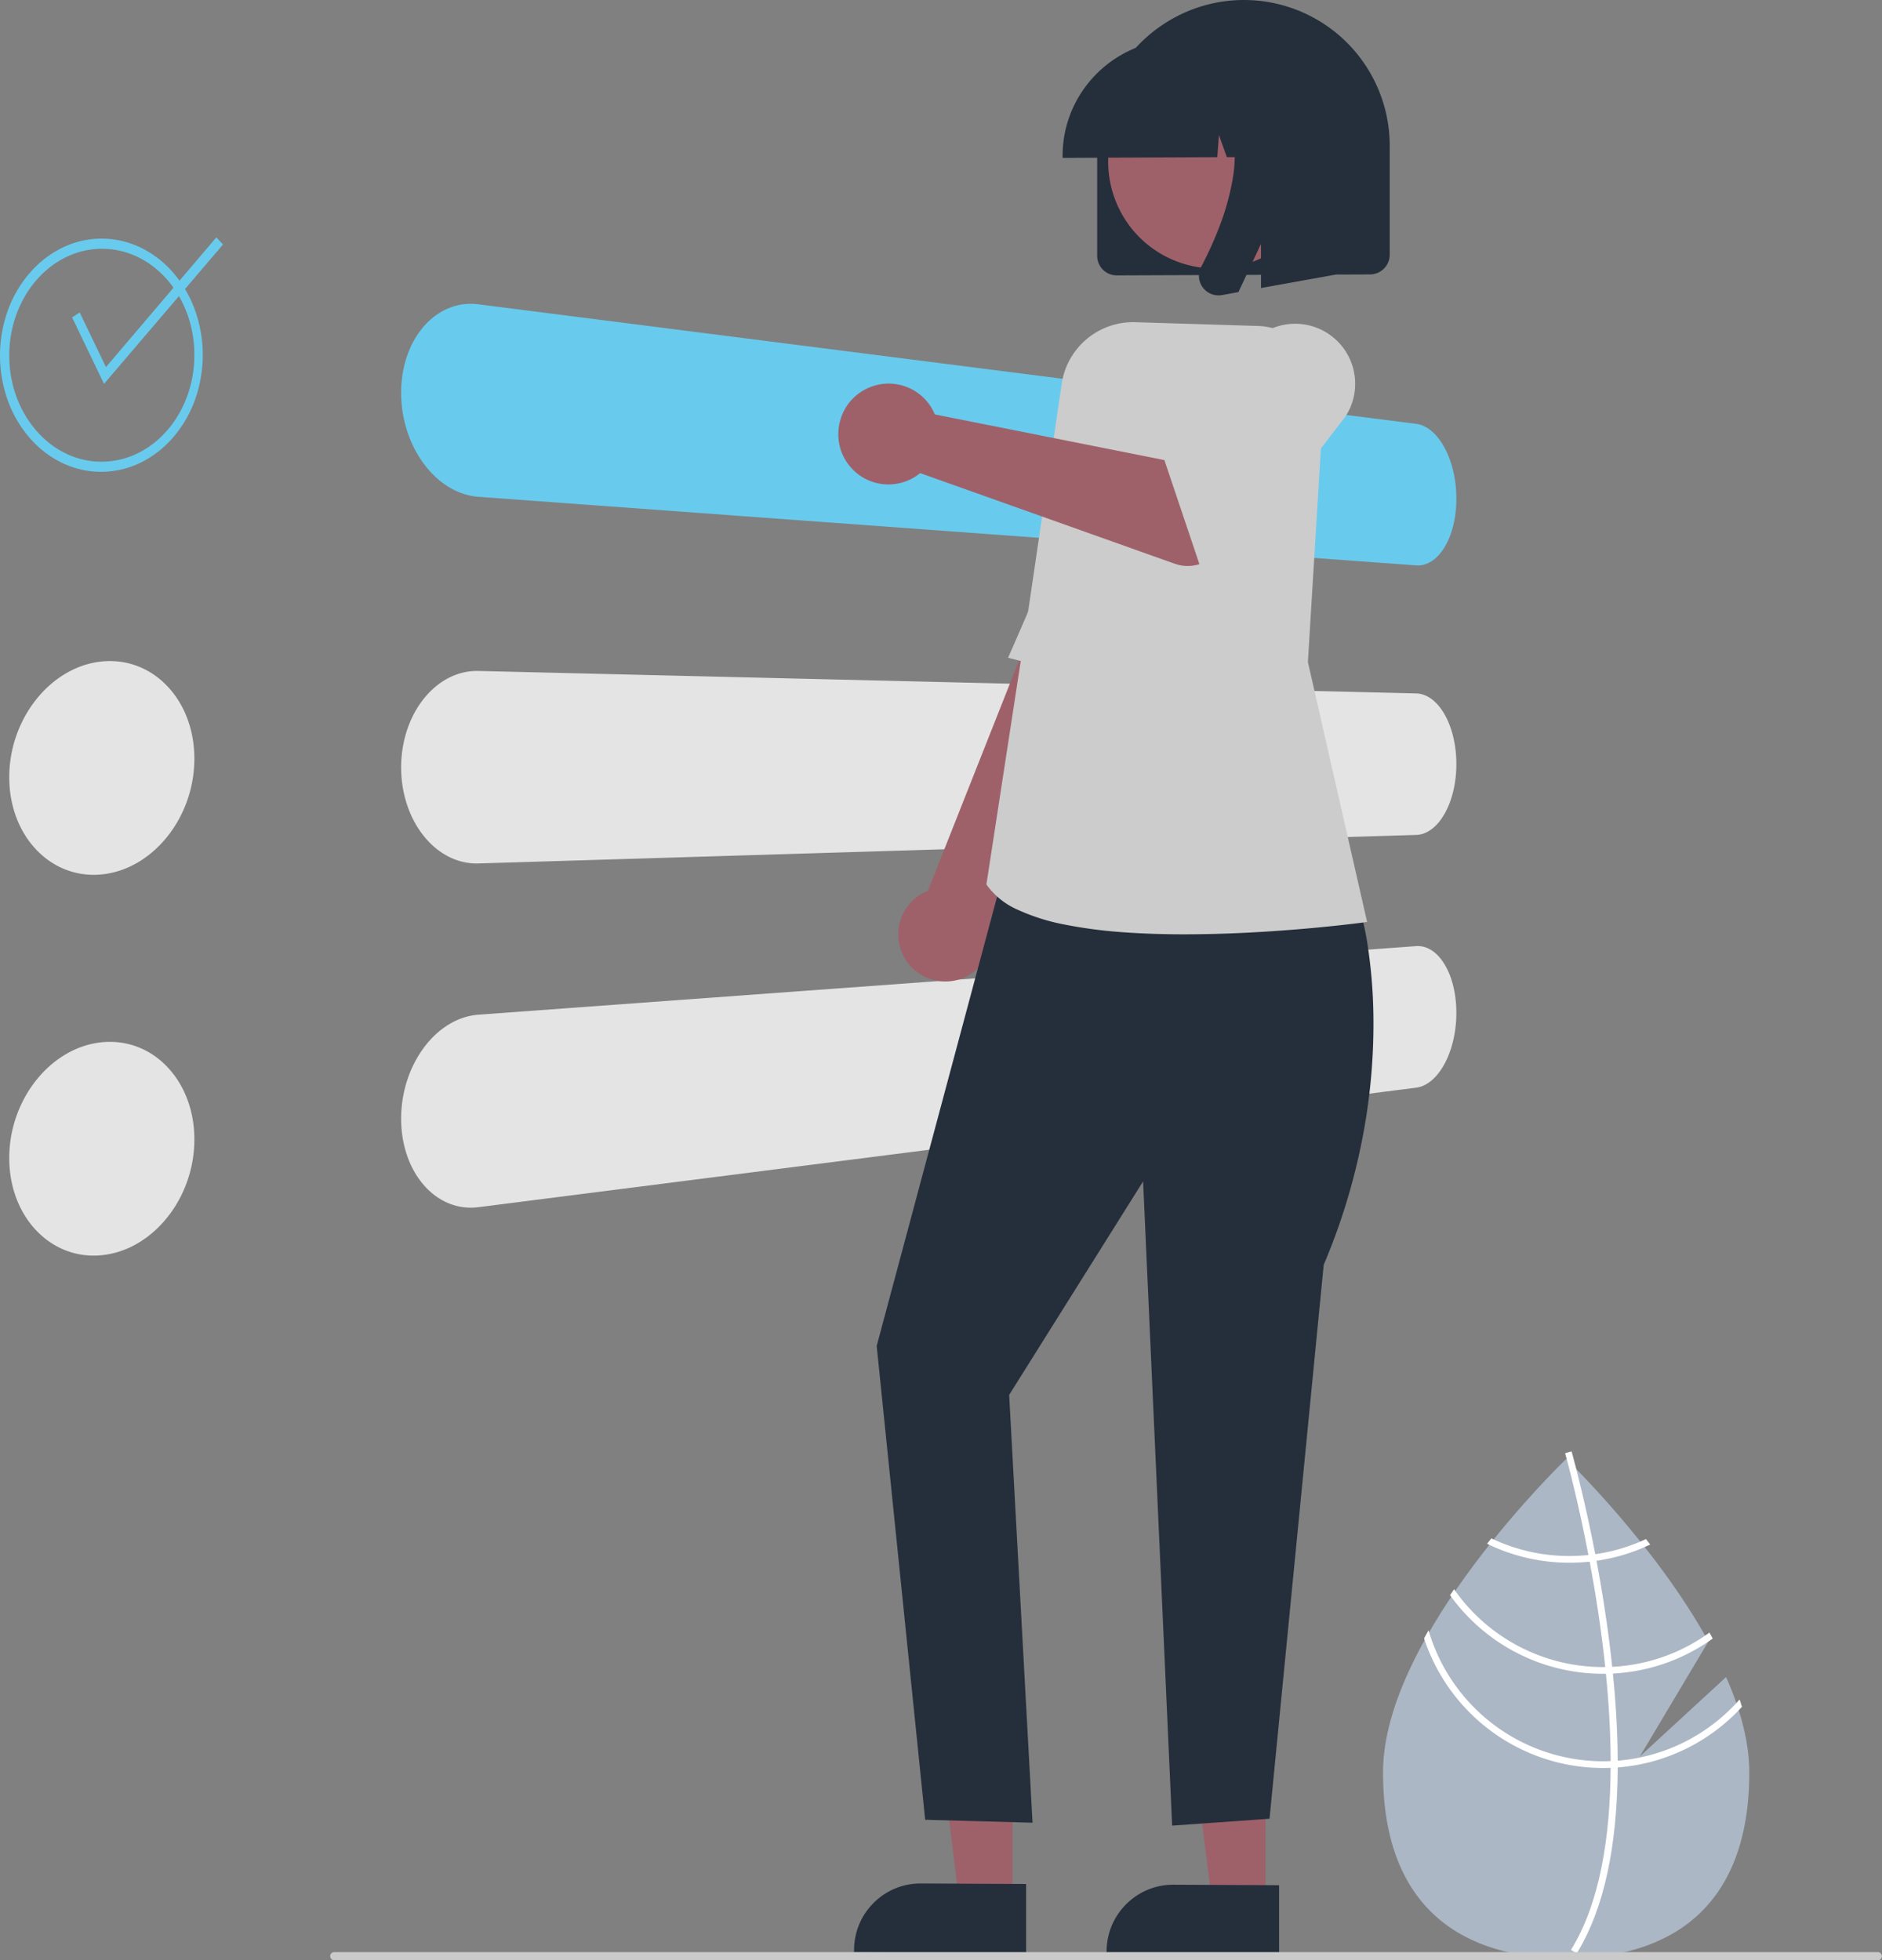 <svg xmlns="http://www.w3.org/2000/svg" width="559.174" height="582.5"><rect width="100%" height="100%" fill="#808080" stroke="none"/><path fill="#ABB7C4" d="m512.854 498.347-25.613 23.58 20.355-34.155c-16.037-29.082-42.265-54.216-42.265-54.216s-54.415 52.134-54.415 93.115 24.362 55.29 54.415 55.29c30.052 0 54.414-14.31 54.414-55.29 0-9.122-2.7-18.795-6.891-28.324"/><path fill="#fff" d="M480.654 523.204v2.02c-.12 23.48-4.08 41.8-11.85 54.7-.11.19-.23.37-.34.56l-.87-.53-.83-.52c8.62-13.93 11.67-33.62 11.78-54.1.01-.66.02-1.33.01-2-.03-8.67-.56-17.44-1.41-25.96-.06-.66-.13-1.33-.2-2-1.18-11.24-2.88-21.98-4.62-31.31-.12-.66-.25-1.32-.38-1.97-3.01-15.78-6.08-27.21-6.78-29.74-.08-.31-.13-.48-.14-.52l.95-.27.01-.01.96-.27c.01.04.18.61.46 1.67 1.07 3.96 3.85 14.71 6.58 28.89.12.64.25 1.3.37 1.96 1.42 7.57 2.81 16.03 3.91 24.91q.42 3.345.75 6.6c.08.67.15 1.34.21 2q1.38 13.815 1.43 25.89"/><path fill="#fff" d="M473.984 461.844c-.67.09-1.35.18-2.04.25a55 55 0 0 1-5.64.29 53.7 53.7 0 0 1-23.2-5.24c-.42.53-.84 1.06-1.27 1.6a55.65 55.65 0 0 0 24.47 5.64 57 57 0 0 0 6.02-.32c.68-.07 1.36-.16 2.03-.26a55.2 55.2 0 0 0 15.95-4.83q-.645-.825-1.26-1.62a53.5 53.5 0 0 1-15.06 4.49M479.014 495.314q-1.035.06-2.07.06c-.21.01-.43.01-.64.01a53.95 53.95 0 0 1-44.28-23.13c-.4.59-.8 1.18-1.19 1.78a55.95 55.95 0 0 0 45.47 23.35c.28 0 .56 0 .84-.01.7-.01 1.39-.03 2.08-.06a55.66 55.66 0 0 0 29.65-10.4c-.32-.59-.64-1.18-.97-1.77a53.6 53.6 0 0 1-28.89 10.17"/><path fill="#fff" d="M480.654 523.204a56.297 56.297 0 0 1-4.35.18 54.09 54.09 0 0 1-51.86-38.92c-.45.81-.9 1.61-1.33 2.42a56.075 56.075 0 0 0 53.19 38.5c.75 0 1.5-.01 2.24-.05.71-.02 1.41-.06 2.11-.11a55.9 55.9 0 0 0 36.9-18.01c-.21-.74-.45-1.47-.69-2.21a53.92 53.92 0 0 1-36.21 18.2"/><path fill="#68CBED" d="M420.747 125.949 142.158 90.43a18 18 0 0 0-2.263-.147 17 17 0 0 0-2.23.141 17 17 0 0 0-2.19.429 17.5 17.5 0 0 0-2.14.722 18 18 0 0 0-1.992.963 19 19 0 0 0-1.889 1.204 20 20 0 0 0-1.777 1.45 22 22 0 0 0-1.658 1.685 24 24 0 0 0-1.512 1.905q-.714 1.002-1.34 2.086-.626 1.087-1.162 2.26t-.977 2.427q-.458 1.295-.802 2.648t-.575 2.753q-.226 1.4-.347 2.844t-.12 2.924q.005 1.478.12 2.946t.347 2.913q.233 1.45.578 2.873t.801 2.81q.442 1.342.978 2.623.535 1.282 1.161 2.494t1.34 2.355q.713 1.147 1.512 2.208t1.659 2.023q.86.957 1.777 1.806t1.888 1.585a24 24 0 0 0 1.992 1.358 22 22 0 0 0 2.14 1.147 20 20 0 0 0 2.19.868 19 19 0 0 0 2.23.589 19 19 0 0 0 2.264.307l278.588 20.378a7 7 0 0 0 2.408-.24 7.6 7.6 0 0 0 1.161-.43 8.6 8.6 0 0 0 1.128-.631 10 10 0 0 0 1.043-.795 12 12 0 0 0 .982-.963 14 14 0 0 0 .918-1.127q.445-.604.854-1.288t.774-1.426.682-1.543q.32-.8.59-1.654t.494-1.76q.235-.937.404-1.907t.29-1.97q.117-.998.175-2.024t.058-2.074q-.004-1.047-.058-2.085t-.175-2.06q-.116-1.021-.29-2.027t-.404-1.988q-.223-.951-.494-1.859-.268-.895-.59-1.764t-.682-1.686q-.364-.815-.774-1.581t-.854-1.46-.918-1.311-.982-1.16a14 14 0 0 0-1.043-1.005 11 11 0 0 0-1.128-.858 9.5 9.5 0 0 0-1.161-.662 8 8 0 0 0-1.192-.462 7.6 7.6 0 0 0-1.218-.26" data-name="Rectangle 1 - Outline"/><path fill="#e4e4e4" d="m420.747 206.055-278.589-6.673a18 18 0 0 0-4.493.459 18 18 0 0 0-2.19.656 19 19 0 0 0-2.14.939 21 21 0 0 0-1.992 1.165 22 22 0 0 0-1.889 1.402 24 24 0 0 0-1.777 1.635q-.86.876-1.658 1.864-.799.989-1.512 2.062-.714 1.072-1.34 2.224t-1.162 2.381q-.535 1.23-.977 2.528-.458 1.345-.802 2.732t-.575 2.812q-.227 1.424-.347 2.881t-.12 2.936q.004 1.48.12 2.935t.347 2.878q.233 1.416.578 2.801t.801 2.728q.442 1.302.978 2.528t1.161 2.373q.626 1.149 1.34 2.216.713 1.065 1.512 2.047t1.659 1.852a23 23 0 0 0 1.776 1.624 22 22 0 0 0 1.89 1.39 21 21 0 0 0 1.991 1.153 19 19 0 0 0 2.14.925 18 18 0 0 0 2.19.642 18 18 0 0 0 2.23.361 18 18 0 0 0 2.264.073l278.586-8.475a7 7 0 0 0 1.218-.141 7.6 7.6 0 0 0 1.192-.345 8.4 8.4 0 0 0 1.161-.55 10 10 0 0 0 1.128-.748 12 12 0 0 0 1.043-.903 14 14 0 0 0 .982-1.064q.474-.568.918-1.222t.854-1.376q.41-.727.774-1.507t.682-1.613q.32-.846.59-1.722t.494-1.806q.234-.951.404-1.94t.29-1.999q.117-1.014.175-2.046t.058-2.08q-.004-1.039-.058-2.075t-.175-2.047q-.116-1.013-.29-1.997t-.404-1.946q-.224-.93-.495-1.81t-.589-1.712q-.316-.831-.681-1.61t-.774-1.5q-.41-.724-.853-1.373t-.919-1.217a14 14 0 0 0-.982-1.058 12 12 0 0 0-1.043-.896 10 10 0 0 0-1.127-.741 8.4 8.4 0 0 0-1.163-.54 7.5 7.5 0 0 0-1.192-.338 7 7 0 0 0-1.218-.132" data-name="Rectangle 3 - Outline"/><path fill="#e4e4e4" d="m420.747 281.153-278.589 20.375a19 19 0 0 0-2.263.307 19 19 0 0 0-2.23.588 20 20 0 0 0-2.19.868 22 22 0 0 0-2.14 1.147 24 24 0 0 0-1.992 1.358q-.973.743-1.889 1.585-.916.847-1.777 1.806t-1.658 2.024q-.798 1.067-1.512 2.21-.714 1.142-1.34 2.354-.626 1.214-1.162 2.494t-.977 2.623q-.458 1.387-.802 2.811t-.575 2.869q-.226 1.447-.347 2.914t-.12 2.947q.005 1.48.12 2.924t.347 2.844q.233 1.404.578 2.754t.801 2.649q.442 1.254.978 2.426.535 1.174 1.161 2.26t1.34 2.087a24 24 0 0 0 1.512 1.904 22 22 0 0 0 1.659 1.686 20 20 0 0 0 1.777 1.45 19 19 0 0 0 1.888 1.204 18 18 0 0 0 1.992.963 17.5 17.5 0 0 0 2.14.722 17 17 0 0 0 2.19.429 17 17 0 0 0 2.23.14 18 18 0 0 0 2.264-.146l278.586-35.51a7.6 7.6 0 0 0 1.218-.259 8 8 0 0 0 1.192-.462 9.5 9.5 0 0 0 1.161-.662 11 11 0 0 0 1.128-.858 14 14 0 0 0 1.043-1.004q.5-.542.982-1.16.474-.62.918-1.313t.854-1.459q.41-.76.774-1.581t.682-1.685q.32-.868.59-1.776t.494-1.859q.235-.984.404-1.99t.29-2.027q.117-1.022.175-2.06t.058-2.085q-.005-1.043-.06-2.068t-.174-2.025q-.115-1.003-.289-1.973t-.404-1.907q-.223-.906-.494-1.76-.267-.853-.588-1.654t-.683-1.543q-.367-.736-.778-1.423t-.853-1.288a14 14 0 0 0-.918-1.126 12 12 0 0 0-.983-.963 10 10 0 0 0-1.042-.795 8.6 8.6 0 0 0-1.128-.632 7.6 7.6 0 0 0-1.162-.428 7 7 0 0 0-2.407-.241" data-name="Rectangle 4 - Outline"/><path fill="#9e616a" d="M268.9 284.886a13.972 13.972 0 0 0 25.287-11.44l53.994-110.925-25.845-15.667-46.63 117.825q-.267.104-.526.218t-.517.238-.51.26-.503.288a13.99 13.99 0 0 0-4.75 19.202Z" data-name="Path 5"/><path fill="#ccc" d="m337.874 205.295-38.357-9.831s1.252-2.831 3.287-7.522 4.88-11.23 8.079-18.655 6.748-15.722 10.215-23.923 6.838-16.304 9.678-23.328 6.065-11.23 9.308-13.587a12.8 12.8 0 0 1 9.404-2.5 18.2 18.2 0 0 1 7.278 2.77 20 20 0 0 1 2.921 2.217l8.894 16.173Z" data-name="Path 8"/><path fill="#e4e4e4" d="M30.902 196.51a25 25 0 0 0-2.769.361 25 25 0 0 0-2.729.67 26 26 0 0 0-2.68.98 28 28 0 0 0-2.62 1.287q-1.248.702-2.44 1.527t-2.314 1.772q-1.122.945-2.178 2.015t-2.034 2.257-1.855 2.46-1.645 2.62q-.76 1.353-1.423 2.778t-1.203 2.917q-.565 1.546-.989 3.126t-.706 3.185-.426 3.233-.142 3.268.142 3.24.426 3.147q.283 1.55.706 3.043t.985 2.927q.547 1.383 1.204 2.676a29 29 0 0 0 1.425 2.489 27 27 0 0 0 1.644 2.287 27 27 0 0 0 1.857 2.091 25 25 0 0 0 2.034 1.849 24 24 0 0 0 2.179 1.58 23.2 23.2 0 0 0 4.755 2.34 22.7 22.7 0 0 0 5.296 1.204 23 23 0 0 0 2.729.12 25 25 0 0 0 2.769-.195 25 25 0 0 0 2.754-.507 26 26 0 0 0 2.69-.808 27 27 0 0 0 2.618-1.104 29 29 0 0 0 2.538-1.394q1.2-.748 2.337-1.606t2.205-1.827 2.06-2.046 1.908-2.258q.922-1.181 1.736-2.433t1.524-2.57 1.315-2.698 1.101-2.817q.515-1.487.902-3t.645-3.048q.257-1.536.387-3.088t.13-3.117-.13-3.09-.387-3.01q-.258-1.48-.645-2.918t-.902-2.82q-.5-1.339-1.101-2.597-.61-1.254-1.32-2.434a27.3 27.3 0 0 0-3.255-4.349 26 26 0 0 0-1.904-1.877 24 24 0 0 0-2.06-1.633 24 24 0 0 0-2.204-1.386 23 23 0 0 0-2.342-1.131 22.7 22.7 0 0 0-5.155-1.463 23 23 0 0 0-2.69-.268 24 24 0 0 0-2.754.046M30.902 309.663a25 25 0 0 0-2.769.36 25 25 0 0 0-2.729.67 26 26 0 0 0-2.68.98 28 28 0 0 0-2.62 1.288q-1.248.702-2.44 1.526t-2.314 1.772q-1.122.945-2.178 2.015t-2.034 2.257-1.855 2.46-1.645 2.621q-.76 1.352-1.423 2.777t-1.203 2.917q-.565 1.547-.989 3.126t-.706 3.185-.426 3.233-.142 3.269.142 3.239.426 3.148q.283 1.549.706 3.043t.985 2.926q.547 1.383 1.204 2.676a29 29 0 0 0 1.425 2.49 27 27 0 0 0 1.644 2.286 27 27 0 0 0 1.857 2.091 25 25 0 0 0 2.034 1.85 24 24 0 0 0 2.179 1.58 23.2 23.2 0 0 0 4.755 2.34 22.7 22.7 0 0 0 5.296 1.204 23 23 0 0 0 2.729.12 25 25 0 0 0 2.769-.196 25 25 0 0 0 2.754-.507 26 26 0 0 0 2.69-.808 27 27 0 0 0 2.618-1.103 29 29 0 0 0 2.538-1.394q1.2-.75 2.337-1.606t2.205-1.827q1.066-.97 2.06-2.047t1.908-2.258q.922-1.181 1.736-2.433t1.524-2.57 1.315-2.697 1.101-2.817q.515-1.488.902-3.001t.645-3.048q.257-1.536.387-3.088t.13-3.116-.13-3.091-.387-3.01q-.258-1.48-.645-2.918t-.902-2.82q-.5-1.339-1.101-2.597-.61-1.254-1.32-2.434a27.3 27.3 0 0 0-3.255-4.349 26 26 0 0 0-1.904-1.876 24 24 0 0 0-2.06-1.634 24 24 0 0 0-2.204-1.385 23 23 0 0 0-2.342-1.132 22.7 22.7 0 0 0-5.155-1.462 23 23 0 0 0-2.69-.269 24 24 0 0 0-2.754.046" data-name="Ellipse 3 - Outline"/><path fill="#68CBED" d="M30.907 73.93a24 24 0 0 0-2.769.09 24 24 0 0 0-2.729.405 24 24 0 0 0-2.68.722 25 25 0 0 0-2.62 1.034 26 26 0 0 0-2.44 1.284 27 27 0 0 0-2.315 1.548 28 28 0 0 0-2.178 1.806q-1.06.974-2.038 2.065-.979 1.091-1.855 2.28t-1.645 2.462q-.764 1.292-1.426 2.647t-1.204 2.8q-.56 1.49-.985 3.028t-.706 3.116q-.284 1.583-.426 3.192t-.142 3.25q0 1.639.142 3.25t.426 3.19q.283 1.576.706 3.111t.985 3.022q.547 1.436 1.204 2.792.662 1.352 1.43 2.623t1.644 2.452q.875 1.185 1.855 2.268t2.035 2.046a28 28 0 0 0 2.167 1.799 27 27 0 0 0 2.315 1.532 26 26 0 0 0 2.44 1.269 25 25 0 0 0 2.62 1.017 24 24 0 0 0 5.41 1.084 24.5 24.5 0 0 0 5.52-.168 24 24 0 0 0 2.691-.546 25 25 0 0 0 2.618-.85 26 26 0 0 0 2.538-1.147 27 27 0 0 0 2.342-1.374 27 27 0 0 0 2.204-1.614q1.067-.867 2.06-1.847t1.91-2.072q.921-1.093 1.735-2.266t1.524-2.422q.713-1.25 1.315-2.57t1.101-2.705q.515-1.437.902-2.913t.645-2.985q.257-1.516.387-3.055t.13-3.105q0-1.563-.13-3.103t-.387-3.047q-.258-1.508-.645-2.982t-.902-2.909q-.5-1.385-1.101-2.702t-1.321-2.565q-.71-1.238-1.524-2.408t-1.73-2.253q-.91-1.082-1.904-2.057t-2.06-1.834a27 27 0 0 0-2.203-1.603 26 26 0 0 0-2.342-1.36 25 25 0 0 0-2.538-1.13 24 24 0 0 0-2.618-.834 24 24 0 0 0-2.69-.53 24 24 0 0 0-2.754-.22m0-3.013a26.75 26.75 0 0 1 11.6 3.003 30.4 30.4 0 0 1 9.302 7.515 35.4 35.4 0 0 1 6.187 10.863 39.62 39.62 0 0 1 0 26.337 35.7 35.7 0 0 1-6.187 10.904 30.7 30.7 0 0 1-9.304 7.57 26.9 26.9 0 0 1-11.6 3.078 26.5 26.5 0 0 1-11.835-2.36 29.9 29.9 0 0 1-9.845-7.259 35 35 0 0 1-6.732-11.115 39.59 39.59 0 0 1 0-27.623A35.4 35.4 0 0 1 9.22 80.68a30.2 30.2 0 0 1 9.845-7.323 26.6 26.6 0 0 1 11.843-2.435Z" data-name="Ellipse 2 - Outline"/><path fill="#68CBED" d="M30.904 114.074 21.422 94.32l2.251-1.466 7.81 16.228 32.793-38.544 1.985 2.115Z" data-name="Path 1"/><g data-name="Group 1"><path fill="#9e616a" d="m375.99 504.06-23.473-.09 7.57 61.334 15.903.08Z" data-name="Path 1-2"/><path fill="#252F3B" d="m380.046 580.817-51.254-.271v-.648a20 20 0 0 1 .383-3.918 19.6 19.6 0 0 1 2.955-7.12 20.1 20.1 0 0 1 5.544-5.516 19.6 19.6 0 0 1 7.134-2.924 20 20 0 0 1 3.92-.36l31.318.153Z" data-name="Path 2"/></g><g data-name="Group 2"><path fill="#9e616a" d="m300.832 503.77-23.406-.092 7.545 61.251 15.86.08Z" data-name="Path 3"/><path fill="#252F3B" d="m304.876 580.418-51.118-.268v-.648a20 20 0 0 1 .383-3.912 19.6 19.6 0 0 1 2.947-7.11 20.1 20.1 0 0 1 5.53-5.511 19.5 19.5 0 0 1 7.116-2.917 20 20 0 0 1 3.911-.361l31.231.153Z" data-name="Path 4"/></g><path fill="#252F3B" d="m299.837 253.08-39.359 146.883 14.407 140.799 31.9.88-6.946-127.134 39.794-63.445 8.631 191.444 28.936-2.046 16.096-164.603a187 187 0 0 0 11.954-40.024 178 178 0 0 0 2.827-32.7 153 153 0 0 0-1.697-22.048 81 81 0 0 0-1.59-8.085l-11.735-11.896Z" data-name="Path 6"/><path fill="#ccc" d="M351.985 277.646c-6.619 0-12.83-.213-18.461-.632a139 139 0 0 1-17.135-2.256 61 61 0 0 1-13.975-4.4 22.4 22.4 0 0 1-9.064-7.153l-.269-.39L303.84 192.8l11.602-78.721a21.455 21.455 0 0 1 21.89-18.333l36.333 1.113a20.364 20.364 0 0 1 19.702 21.592l-4.77 78.29 17.593 77.223-1.246.174c-.501.067-2.432.321-5.456.662-3.953.444-7.99.845-11.998 1.19-5.67.489-11.218.873-16.49 1.143a384 384 0 0 1-19.014.512"/><path fill="#252F3B" d="M331.823 81.835h-.029a5.804 5.804 0 0 1-5.8-5.808V43.634a43.3 43.3 0 0 1 3.415-16.894A43.99 43.99 0 0 1 352.52 3.507a43.314 43.314 0 0 1 60.388 39.74v32.442a5.8 5.8 0 0 1-.46 2.272 5.9 5.9 0 0 1-3.113 3.12 5.8 5.8 0 0 1-2.273.469l-75.244.285Z" data-name="Path 9"/><path fill="#9e616a" d="M389.074 32.525A31.93 31.93 0 0 1 352.15 78.52a31.56 31.56 0 0 1-18.983-15.208 31.93 31.93 0 0 1 36.897-45.983 31.56 31.56 0 0 1 19.009 15.197Z" data-name="Ellipse 1"/><path fill="#252F3B" d="M315.72 46.27a34.2 34.2 0 0 1 2.7-13.361 34.77 34.77 0 0 1 18.277-18.37 34.3 34.3 0 0 1 13.362-2.768l6.483-.033h.219a34.186 34.186 0 0 1 34.165 34.207v.65l-13.715.055-4.677-13.066-.935 13.09-7.084.032-2.358-6.592-.473 6.6-45.958.206Z" data-name="Path 10"/><path fill="#9e616a" d="M260.504 114.415a15.05 15.05 0 0 0-5.785 2.835 14.7 14.7 0 0 0-3.36 3.767 15.3 15.3 0 0 0-2.21 9.537 14.6 14.6 0 0 0 1.351 4.857 14.89 14.89 0 0 0 21.381 6.27q.197-.127.39-.258t.38-.267q.188-.137.37-.278t.36-.286l75.682 26.936a11.406 11.406 0 0 0 13.081-4.086l17.943-24.843-21.693-14.608-11.384 12.932-69.262-13.778q-.114-.269-.235-.535t-.254-.531q-.134-.263-.276-.524t-.301-.517a14.88 14.88 0 0 0-16.178-6.623" data-name="Path 11"/><path fill="#ccc" d="M348.231 128.768c2.264-2.826 5.43-6.494 8.646-10.133s6.48-7.244 8.941-9.942 4.119-4.486 4.119-4.486a17.834 17.834 0 0 1 32.398 13.157 17.6 17.6 0 0 1-2.66 6.518s-2.469 3.231-6.196 8.054-8.713 11.242-13.743 17.625-10.11 12.732-14.025 17.418-6.673 7.715-7.06 7.456L344.99 133.83c-.388-.26.977-2.237 3.241-5.062" data-name="Path 12"/><path fill="#252F3B" d="M356.339 80.814a5.7 5.7 0 0 0 .24 3.136 5.8 5.8 0 0 0 .766 1.439 6 6 0 0 0 .949 1.02 5.8 5.8 0 0 0 3.765 1.368q.129-.001.258-.007t.257-.018q.13-.011.26-.03t.258-.04l4.868-.885 6.705-14.325v13.121l22.132-3.984v-55.68l-37.103.179.917 1.065a25.5 25.5 0 0 1 5.778 12.557 41.6 41.6 0 0 1-.267 14.15 75 75 0 0 1-3.95 13.82 111 111 0 0 1-5.278 11.583 5.8 5.8 0 0 0-.555 1.531" data-name="Path 13"/><path fill="#cacaca" d="M99.343 582.5H557.97a1.204 1.204 0 0 0 0-2.407H99.343a1.204 1.204 0 1 0 0 2.407"/></svg>